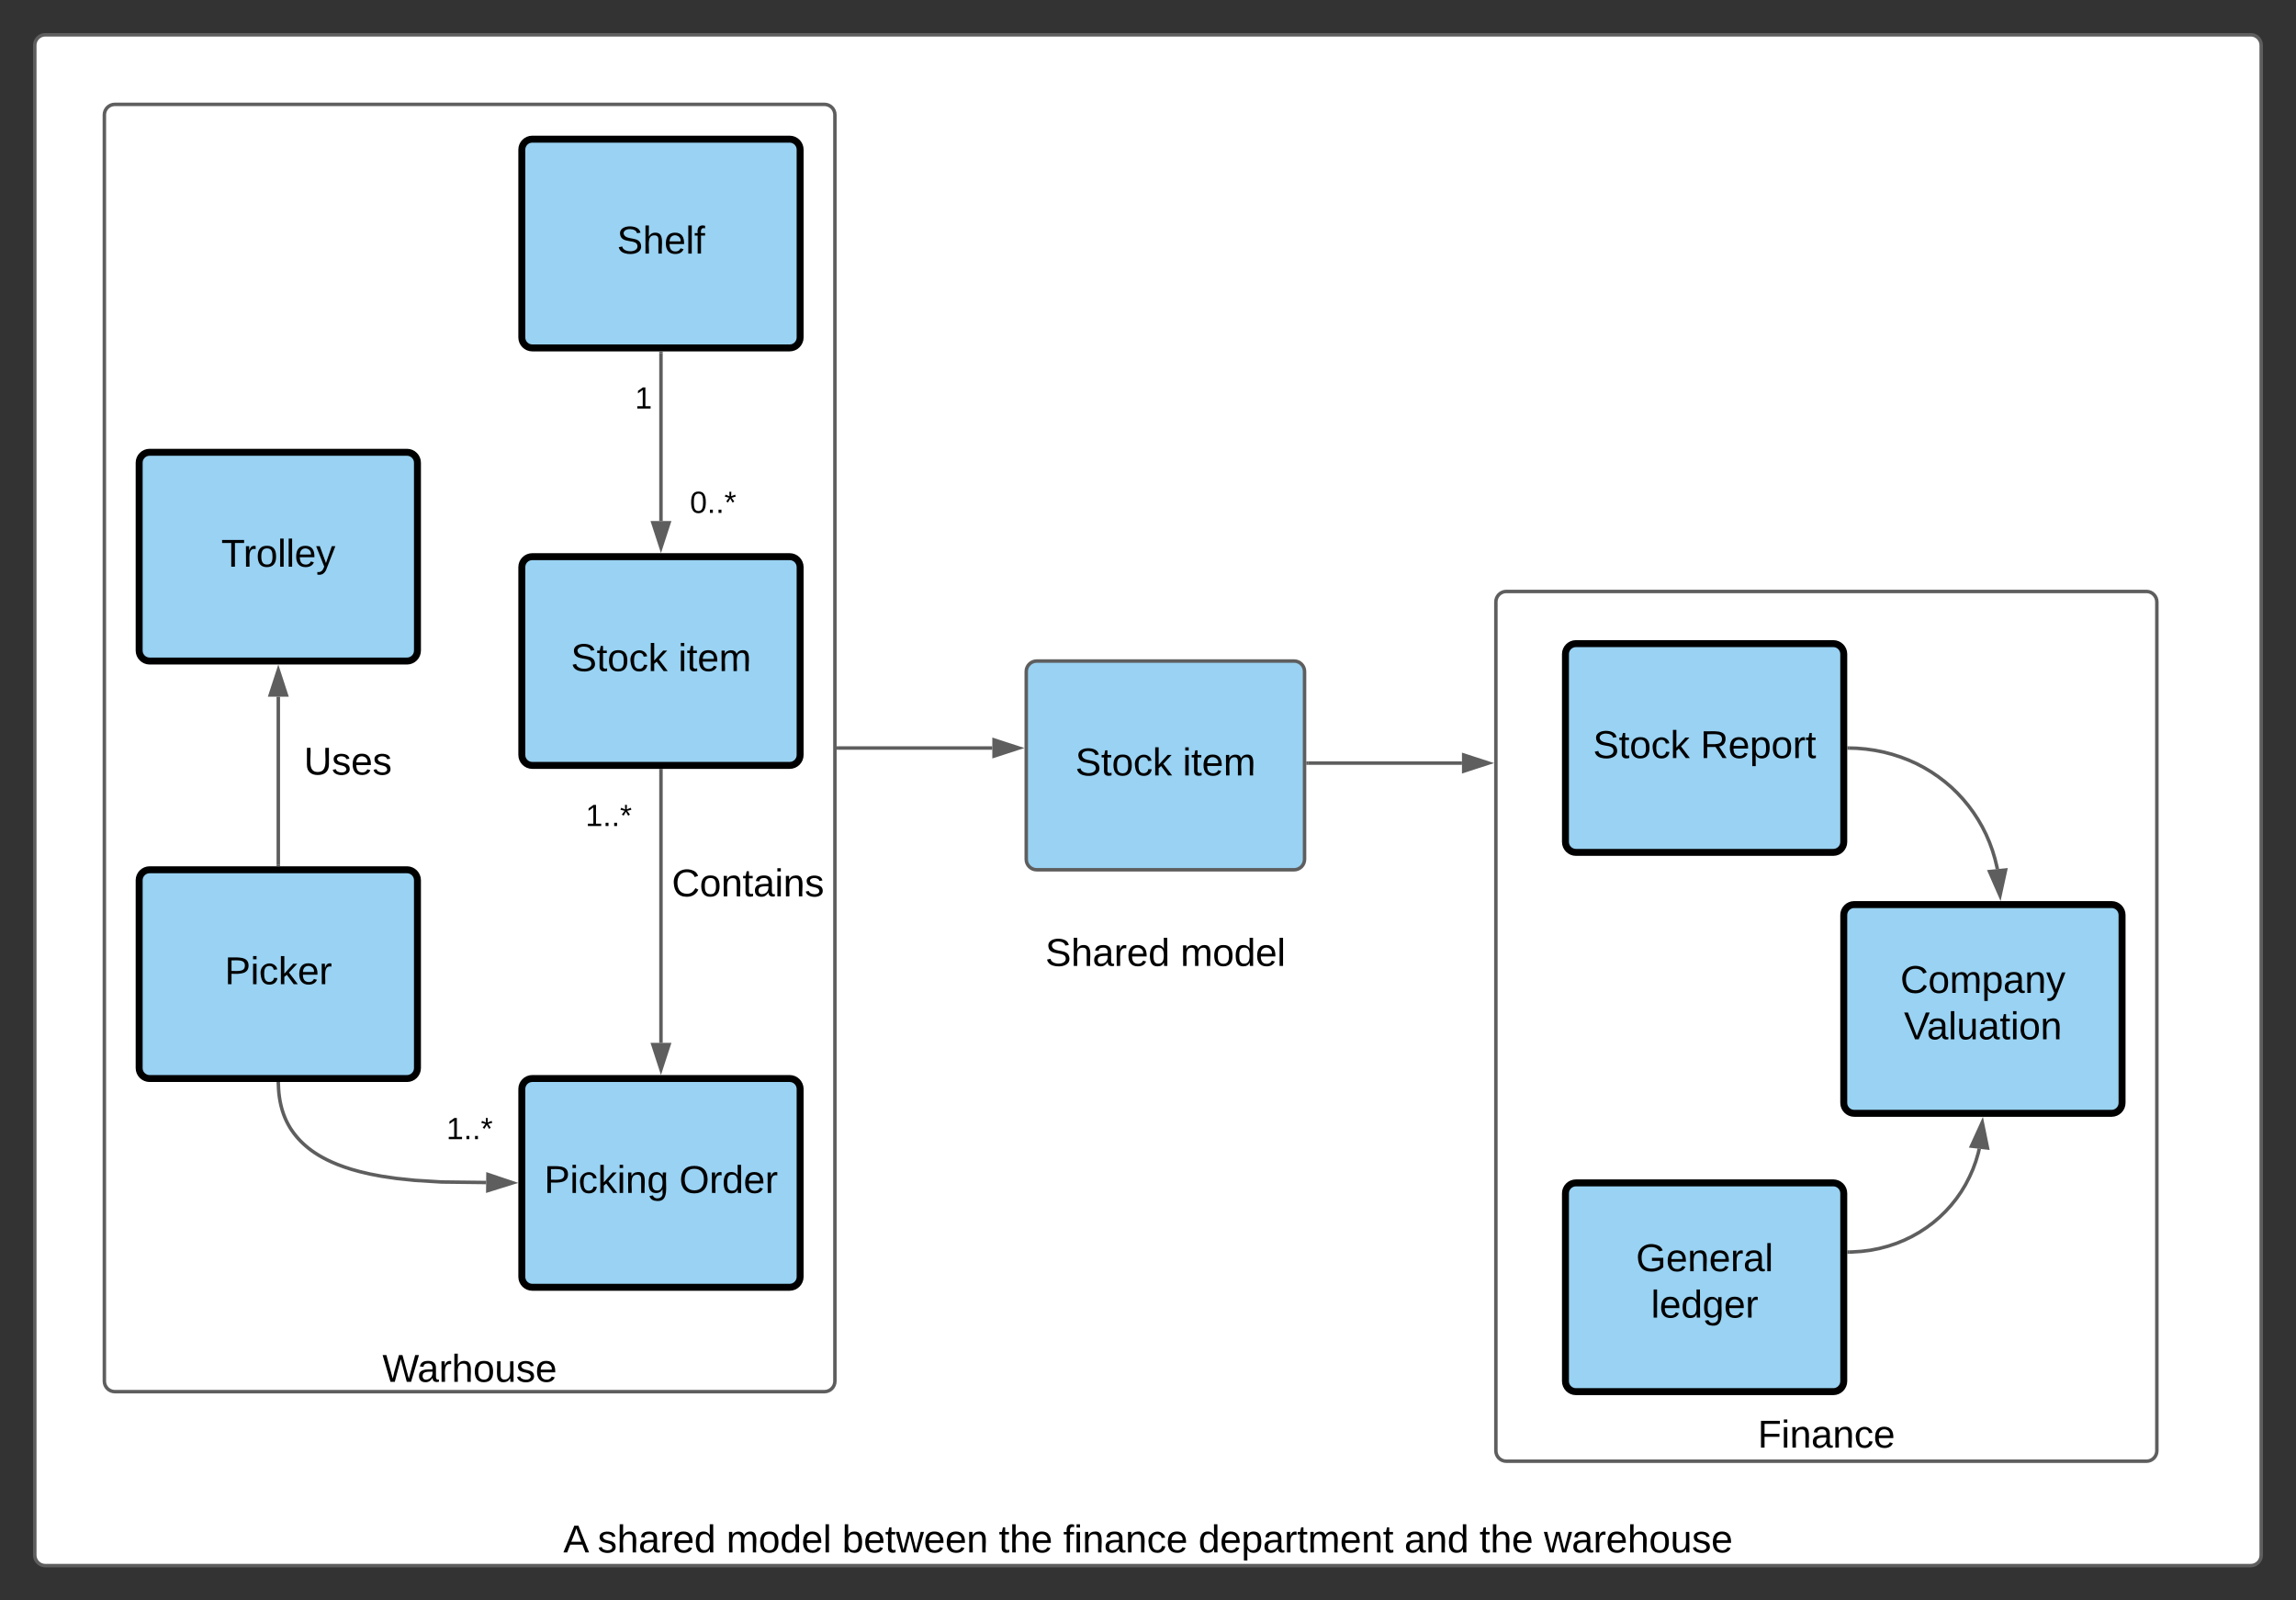 <svg xmlns="http://www.w3.org/2000/svg" xmlns:xlink="http://www.w3.org/1999/xlink" xmlns:lucid="lucid" width="1320" height="920"><rect width="100%" height="100%" fill="#333333" stroke="none"/><g transform="translate(20 -20)" lucid:page-tab-id="xt59wH_l~fTb"><path d="M0 46c0-3.3 2.7-6 6-6h1268c3.3 0 6 2.7 6 6v868c0 3.3-2.7 6-6 6H6c-3.3 0-6-2.7-6-6z" stroke="#5e5e5e" stroke-width="2" fill="#fff"/><use xlink:href="#a" transform="matrix(1,0,0,1,5,45) translate(298.858 867.431)"/><use xlink:href="#b" transform="matrix(1,0,0,1,5,45) translate(318.611 867.431)"/><use xlink:href="#c" transform="matrix(1,0,0,1,5,45) translate(392.623 867.431)"/><use xlink:href="#d" transform="matrix(1,0,0,1,5,45) translate(459.167 867.431)"/><use xlink:href="#e" transform="matrix(1,0,0,1,5,45) translate(549.228 867.431)"/><use xlink:href="#f" transform="matrix(1,0,0,1,5,45) translate(586.265 867.431)"/><use xlink:href="#g" transform="matrix(1,0,0,1,5,45) translate(663.981 867.431)"/><use xlink:href="#h" transform="matrix(1,0,0,1,5,45) translate(782.377 867.431)"/><use xlink:href="#e" transform="matrix(1,0,0,1,5,45) translate(825.586 867.431)"/><use xlink:href="#i" transform="matrix(1,0,0,1,5,45) translate(862.623 867.431)"/><path d="M40 86c0-3.3 2.7-6 6-6h408c3.3 0 6 2.7 6 6v728c0 3.3-2.7 6-6 6H46c-3.3 0-6-2.7-6-6z" stroke="#5e5e5e" stroke-width="2" fill="#fff"/><use xlink:href="#j" transform="matrix(1,0,0,1,45,85) translate(154.846 729.343)"/><path d="M840 366c0-3.3 2.7-6 6-6h368c3.3 0 6 2.7 6 6v488c0 3.3-2.7 6-6 6H846c-3.3 0-6-2.7-6-6z" stroke="#5e5e5e" stroke-width="2" fill="#fff"/><use xlink:href="#k" transform="matrix(1,0,0,1,845,365) translate(145.556 487.174)"/><path d="M280 106c0-3.3 2.7-6 6-6h148c3.3 0 6 2.7 6 6v108c0 3.3-2.7 6-6 6H286c-3.3 0-6-2.7-6-6z" stroke="#000" stroke-width="4" fill="#99d2f2"/><use xlink:href="#l" transform="matrix(1,0,0,1,292,112) translate(42.722 53.778)"/><path d="M280 346c0-3.3 2.7-6 6-6h148c3.3 0 6 2.7 6 6v108c0 3.3-2.7 6-6 6H286c-3.3 0-6-2.7-6-6z" stroke="#000" stroke-width="4" fill="#99d2f2"/><use xlink:href="#m" transform="matrix(1,0,0,1,292,352) translate(16.21 53.778)"/><use xlink:href="#n" transform="matrix(1,0,0,1,292,352) translate(77.938 53.778)"/><path d="M280 646c0-3.3 2.7-6 6-6h148c3.3 0 6 2.7 6 6v108c0 3.3-2.7 6-6 6H286c-3.3 0-6-2.7-6-6z" stroke="#000" stroke-width="4" fill="#99d2f2"/><use xlink:href="#o" transform="matrix(1,0,0,1,292,652) translate(0.84 53.778)"/><use xlink:href="#p" transform="matrix(1,0,0,1,292,652) translate(78.494 53.778)"/><path d="M60 526c0-3.3 2.7-6 6-6h148c3.3 0 6 2.7 6 6v108c0 3.3-2.7 6-6 6H66c-3.3 0-6-2.7-6-6z" stroke="#000" stroke-width="4" fill="#99d2f2"/><use xlink:href="#q" transform="matrix(1,0,0,1,72,532) translate(37.198 53.778)"/><path d="M60 286c0-3.3 2.7-6 6-6h148c3.3 0 6 2.7 6 6v108c0 3.3-2.7 6-6 6H66c-3.3 0-6-2.7-6-6z" stroke="#000" stroke-width="4" fill="#99d2f2"/><use xlink:href="#r" transform="matrix(1,0,0,1,72,292) translate(35.191 53.778)"/><path d="M360 223v96.5" stroke="#5e5e5e" stroke-width="2" fill="none"/><path d="M361 223.03h-2V222h2z" fill="#5e5e5e"/><path d="M360 334.76l-4.64-14.26h9.28z" stroke="#5e5e5e" stroke-width="2" fill="#5e5e5e"/><path d="M360 463v156.5" stroke="#5e5e5e" stroke-width="2" fill="none"/><path d="M361 463.03h-2V462h2z" fill="#5e5e5e"/><path d="M360 634.76l-4.64-14.26h9.28z" stroke="#5e5e5e" stroke-width="2" fill="#5e5e5e"/><path d="M259.5 699.78l-25.6-.3-15.2-.93-10.83-1.13-8.43-1.24-6.84-1.3-5.7-1.34-4.87-1.35-4.2-1.37-3.66-1.36-3.24-1.36-2.88-1.35-2.58-1.35-2.34-1.34-2.12-1.35-1.92-1.33-1.77-1.35-1.62-1.35-1.5-1.35-1.4-1.37-1.3-1.38-1.2-1.4-1.14-1.42-1.05-1.44-1-1.47-.9-1.5-.86-1.57-.8-1.6-.73-1.65-.67-1.7-.62-1.8-.56-1.87-.5-1.97-.44-2.07-.37-2.2-.3-2.33-.2-2.48-.12-2.7v-.4" stroke="#5e5e5e" stroke-width="2" fill="none"/><path d="M274.76 699.96l-14.32 4.47.1-9.27z" stroke="#5e5e5e" stroke-width="2" fill="#5e5e5e"/><path d="M141 643.02l-2 .02V642h2z" fill="#5e5e5e"/><path d="M140 517v-96.5" stroke="#5e5e5e" stroke-width="2" fill="none"/><path d="M141 518h-2v-1.03h2z" fill="#5e5e5e"/><path d="M140 405.24l4.64 14.26h-9.28z" stroke="#5e5e5e" stroke-width="2" fill="#5e5e5e"/><path d="M300 226c0-3.3 2.7-6 6-6h88c3.3 0 6 2.7 6 6v48c0 3.3-2.7 6-6 6h-88c-3.3 0-6-2.7-6-6z" stroke="#000" stroke-opacity="0" stroke-width="2" fill="#fff" fill-opacity="0"/><use xlink:href="#s" transform="matrix(1,0,0,1,305,225) translate(40.062 29.847)"/><path d="M340 286c0-3.3 2.7-6 6-6h88c3.3 0 6 2.7 6 6v48c0 3.3-2.7 6-6 6h-88c-3.3 0-6-2.7-6-6z" stroke="#000" stroke-opacity="0" stroke-width="2" fill="#fff" fill-opacity="0"/><use xlink:href="#t" transform="matrix(1,0,0,1,345,285) translate(31.667 29.847)"/><path d="M280 466c0-3.3 2.7-6 6-6h88c3.3 0 6 2.7 6 6v48c0 3.3-2.7 6-6 6h-88c-3.3 0-6-2.7-6-6z" stroke="#000" stroke-opacity="0" stroke-width="2" fill="#fff" fill-opacity="0"/><use xlink:href="#u" transform="matrix(1,0,0,1,285,465) translate(31.667 29.847)"/><path d="M200 646c0-3.3 2.7-6 6-6h88c3.3 0 6 2.7 6 6v48c0 3.3-2.7 6-6 6h-88c-3.3 0-6-2.7-6-6z" stroke="#000" stroke-opacity="0" stroke-width="2" fill="#fff" fill-opacity="0"/><use xlink:href="#u" transform="matrix(1,0,0,1,205,645) translate(31.667 29.847)"/><path d="M140 441c0-3.3 2.7-6 6-6h68c3.3 0 6 2.7 6 6v38c0 3.3-2.7 6-6 6h-68c-3.3 0-6-2.7-6-6z" stroke="#000" stroke-opacity="0" stroke-width="2" fill="#fff" fill-opacity="0"/><use xlink:href="#v" transform="matrix(1,0,0,1,145,440) translate(9.722 25.278)"/><path d="M360 506c0-3.3 2.7-6 6-6h88c3.3 0 6 2.7 6 6v48c0 3.3-2.7 6-6 6h-88c-3.3 0-6-2.7-6-6z" stroke="#000" stroke-opacity="0" stroke-width="2" fill="#fff" fill-opacity="0"/><use xlink:href="#w" transform="matrix(1,0,0,1,365,505) translate(1.235 30.278)"/><path d="M880 396c0-3.3 2.7-6 6-6h148c3.3 0 6 2.7 6 6v108c0 3.3-2.7 6-6 6H886c-3.3 0-6-2.7-6-6z" stroke="#000" stroke-width="4" fill="#99d2f2"/><use xlink:href="#m" transform="matrix(1,0,0,1,892,402) translate(3.864 53.778)"/><use xlink:href="#x" transform="matrix(1,0,0,1,892,402) translate(65.593 53.778)"/><path d="M1040 546c0-3.3 2.7-6 6-6h148c3.3 0 6 2.7 6 6v108c0 3.3-2.7 6-6 6h-148c-3.3 0-6-2.7-6-6z" stroke="#000" stroke-width="4" fill="#99d2f2"/><use xlink:href="#y" transform="matrix(1,0,0,1,1052,552) translate(20.531 38.778)"/><use xlink:href="#z" transform="matrix(1,0,0,1,1052,552) translate(22.599 65.444)"/><path d="M880 706c0-3.3 2.7-6 6-6h148c3.3 0 6 2.7 6 6v108c0 3.3-2.7 6-6 6H886c-3.3 0-6-2.7-6-6z" stroke="#000" stroke-width="4" fill="#99d2f2"/><use xlink:href="#A" transform="matrix(1,0,0,1,892,712) translate(28.556 38.778)"/><use xlink:href="#B" transform="matrix(1,0,0,1,892,712) translate(37.198 65.444)"/><path d="M1043 450.03l4.46.12 5.33.46 5.18.75 5.05 1 4.92 1.3 4.78 1.54 4.63 1.78 4.5 2.03 4.33 2.28 4.17 2.5 4 2.72 3.85 2.93 3.67 3.14 3.46 3.34 3.28 3.54 3.07 3.7 2.87 3.9 2.65 4.05 2.42 4.2 2.2 4.37 1.95 4.52 1.7 4.65 1.45 4.8 1.2 4.93.2 1.04" stroke="#5e5e5e" stroke-width="2" fill="none"/><path d="M1043.05 449.03l-.05 2-1-.03v-2z" fill="#5e5e5e"/><path d="M1129.84 534.78l-6.02-13.74 9.22-.9z" stroke="#5e5e5e" stroke-width="2" fill="#5e5e5e"/><path d="M1117.9 680.34l-.54 2.4-1.42 4.8-1.7 4.65-2 4.47L1110 701l-2.5 4.13-2.77 3.96-3 3.75-3.24 3.56-3.47 3.36-3.67 3.13-3.88 2.88-4.07 2.65-4.24 2.4-4.43 2.13-4.6 1.87-4.76 1.58-4.92 1.3-5.07 1-5.23.66-5.38.35-1.77.04" stroke="#5e5e5e" stroke-width="2" fill="none"/><path d="M1119.63 665.22l3 14.7-9.22-1.05z" stroke="#5e5e5e" stroke-width="2" fill="#5e5e5e"/><path d="M1043.04 740.74H1042v-2h1z" fill="#5e5e5e"/><path d="M570 406c0-3.3 2.7-6 6-6h148c3.3 0 6 2.7 6 6v108c0 3.3-2.7 6-6 6H576c-3.3 0-6-2.7-6-6z" stroke="#5e5e5e" stroke-width="2" fill="#99d2f2"/><g><use xlink:href="#m" transform="matrix(1,0,0,1,582,412) translate(16.21 53.778)"/><use xlink:href="#n" transform="matrix(1,0,0,1,582,412) translate(77.938 53.778)"/></g><path d="M530 546c0-3.3 2.7-6 6-6h228c3.3 0 6 2.7 6 6v48c0 3.3-2.7 6-6 6H536c-3.3 0-6-2.7-6-6z" stroke="#000" stroke-opacity="0" stroke-width="2" fill="#fff" fill-opacity="0"/><g><use xlink:href="#C" transform="matrix(1,0,0,1,535,545) translate(45.957 30.278)"/><use xlink:href="#D" transform="matrix(1,0,0,1,535,545) translate(123.673 30.278)"/></g><path d="M462 450h88.5" stroke="#5e5e5e" stroke-width="2" fill="none"/><path d="M462.03 451H461v-2h1.03z" fill="#5e5e5e"/><path d="M565.76 450l-14.26 4.64v-9.28z" stroke="#5e5e5e" stroke-width="2" fill="#5e5e5e"/><path d="M732 458.67h88.5" stroke="#5e5e5e" stroke-width="2" fill="none"/><path d="M732.03 459.67H731v-2h1.03z" fill="#5e5e5e"/><path d="M835.76 458.67l-14.26 4.63v-9.27z" stroke="#5e5e5e" stroke-width="2" fill="#5e5e5e"/><defs><path d="M205 0l-28-72H64L36 0H1l101-248h38L239 0h-34zm-38-99l-47-123c-12 45-31 82-46 123h93" id="E"/><use transform="matrix(0.062,0,0,0.062,0,0)" xlink:href="#E" id="a"/><path d="M135-143c-3-34-86-38-87 0 15 53 115 12 119 90S17 21 10-45l28-5c4 36 97 45 98 0-10-56-113-15-118-90-4-57 82-63 122-42 12 7 21 19 24 35" id="F"/><path d="M106-169C34-169 62-67 57 0H25v-261h32l-1 103c12-21 28-36 61-36 89 0 53 116 60 194h-32v-121c2-32-8-49-39-48" id="G"/><path d="M141-36C126-15 110 5 73 4 37 3 15-17 15-53c-1-64 63-63 125-63 3-35-9-54-41-54-24 1-41 7-42 31l-33-3c5-37 33-52 76-52 45 0 72 20 72 64v82c-1 20 7 32 28 27v20c-31 9-61-2-59-35zM48-53c0 20 12 33 32 33 41-3 63-29 60-74-43 2-92-5-92 41" id="H"/><path d="M114-163C36-179 61-72 57 0H25l-1-190h30c1 12-1 29 2 39 6-27 23-49 58-41v29" id="I"/><path d="M100-194c63 0 86 42 84 106H49c0 40 14 67 53 68 26 1 43-12 49-29l28 8c-11 28-37 45-77 45C44 4 14-33 15-96c1-61 26-98 85-98zm52 81c6-60-76-77-97-28-3 7-6 17-6 28h103" id="J"/><path d="M85-194c31 0 48 13 60 33l-1-100h32l1 261h-30c-2-10 0-23-3-31C134-8 116 4 85 4 32 4 16-35 15-94c0-66 23-100 70-100zm9 24c-40 0-46 34-46 75 0 40 6 74 45 74 42 0 51-32 51-76 0-42-9-74-50-73" id="K"/><g id="b"><use transform="matrix(0.062,0,0,0.062,0,0)" xlink:href="#F"/><use transform="matrix(0.062,0,0,0.062,11.111,0)" xlink:href="#G"/><use transform="matrix(0.062,0,0,0.062,23.457,0)" xlink:href="#H"/><use transform="matrix(0.062,0,0,0.062,35.802,0)" xlink:href="#I"/><use transform="matrix(0.062,0,0,0.062,43.148,0)" xlink:href="#J"/><use transform="matrix(0.062,0,0,0.062,55.494,0)" xlink:href="#K"/></g><path d="M210-169c-67 3-38 105-44 169h-31v-121c0-29-5-50-35-48C34-165 62-65 56 0H25l-1-190h30c1 10-1 24 2 32 10-44 99-50 107 0 11-21 27-35 58-36 85-2 47 119 55 194h-31v-121c0-29-5-49-35-48" id="L"/><path d="M100-194c62-1 85 37 85 99 1 63-27 99-86 99S16-35 15-95c0-66 28-99 85-99zM99-20c44 1 53-31 53-75 0-43-8-75-51-75s-53 32-53 75 10 74 51 75" id="M"/><path d="M24 0v-261h32V0H24" id="N"/><g id="c"><use transform="matrix(0.062,0,0,0.062,0,0)" xlink:href="#L"/><use transform="matrix(0.062,0,0,0.062,18.457,0)" xlink:href="#M"/><use transform="matrix(0.062,0,0,0.062,30.802,0)" xlink:href="#K"/><use transform="matrix(0.062,0,0,0.062,43.148,0)" xlink:href="#J"/><use transform="matrix(0.062,0,0,0.062,55.494,0)" xlink:href="#N"/></g><path d="M115-194c53 0 69 39 70 98 0 66-23 100-70 100C84 3 66-7 56-30L54 0H23l1-261h32v101c10-23 28-34 59-34zm-8 174c40 0 45-34 45-75 0-40-5-75-45-74-42 0-51 32-51 76 0 43 10 73 51 73" id="O"/><path d="M59-47c-2 24 18 29 38 22v24C64 9 27 4 27-40v-127H5v-23h24l9-43h21v43h35v23H59v120" id="P"/><path d="M206 0h-36l-40-164L89 0H53L-1-190h32L70-26l43-164h34l41 164 42-164h31" id="Q"/><path d="M117-194c89-4 53 116 60 194h-32v-121c0-31-8-49-39-48C34-167 62-67 57 0H25l-1-190h30c1 10-1 24 2 32 11-22 29-35 61-36" id="R"/><g id="d"><use transform="matrix(0.062,0,0,0.062,0,0)" xlink:href="#O"/><use transform="matrix(0.062,0,0,0.062,12.346,0)" xlink:href="#J"/><use transform="matrix(0.062,0,0,0.062,24.691,0)" xlink:href="#P"/><use transform="matrix(0.062,0,0,0.062,30.864,0)" xlink:href="#Q"/><use transform="matrix(0.062,0,0,0.062,46.852,0)" xlink:href="#J"/><use transform="matrix(0.062,0,0,0.062,59.198,0)" xlink:href="#J"/><use transform="matrix(0.062,0,0,0.062,71.543,0)" xlink:href="#R"/></g><g id="e"><use transform="matrix(0.062,0,0,0.062,0,0)" xlink:href="#P"/><use transform="matrix(0.062,0,0,0.062,6.173,0)" xlink:href="#G"/><use transform="matrix(0.062,0,0,0.062,18.519,0)" xlink:href="#J"/></g><path d="M101-234c-31-9-42 10-38 44h38v23H63V0H32v-167H5v-23h27c-7-52 17-82 69-68v24" id="S"/><path d="M24-231v-30h32v30H24zM24 0v-190h32V0H24" id="T"/><path d="M96-169c-40 0-48 33-48 73s9 75 48 75c24 0 41-14 43-38l32 2c-6 37-31 61-74 61-59 0-76-41-82-99-10-93 101-131 147-64 4 7 5 14 7 22l-32 3c-4-21-16-35-41-35" id="U"/><g id="f"><use transform="matrix(0.062,0,0,0.062,0,0)" xlink:href="#S"/><use transform="matrix(0.062,0,0,0.062,6.173,0)" xlink:href="#T"/><use transform="matrix(0.062,0,0,0.062,11.049,0)" xlink:href="#R"/><use transform="matrix(0.062,0,0,0.062,23.395,0)" xlink:href="#H"/><use transform="matrix(0.062,0,0,0.062,35.741,0)" xlink:href="#R"/><use transform="matrix(0.062,0,0,0.062,48.086,0)" xlink:href="#U"/><use transform="matrix(0.062,0,0,0.062,59.198,0)" xlink:href="#J"/></g><path d="M115-194c55 1 70 41 70 98S169 2 115 4C84 4 66-9 55-30l1 105H24l-1-265h31l2 30c10-21 28-34 59-34zm-8 174c40 0 45-34 45-75s-6-73-45-74c-42 0-51 32-51 76 0 43 10 73 51 73" id="V"/><g id="g"><use transform="matrix(0.062,0,0,0.062,0,0)" xlink:href="#K"/><use transform="matrix(0.062,0,0,0.062,12.346,0)" xlink:href="#J"/><use transform="matrix(0.062,0,0,0.062,24.691,0)" xlink:href="#V"/><use transform="matrix(0.062,0,0,0.062,37.037,0)" xlink:href="#H"/><use transform="matrix(0.062,0,0,0.062,49.383,0)" xlink:href="#I"/><use transform="matrix(0.062,0,0,0.062,56.728,0)" xlink:href="#P"/><use transform="matrix(0.062,0,0,0.062,62.901,0)" xlink:href="#L"/><use transform="matrix(0.062,0,0,0.062,81.358,0)" xlink:href="#J"/><use transform="matrix(0.062,0,0,0.062,93.704,0)" xlink:href="#R"/><use transform="matrix(0.062,0,0,0.062,106.049,0)" xlink:href="#P"/></g><g id="h"><use transform="matrix(0.062,0,0,0.062,0,0)" xlink:href="#H"/><use transform="matrix(0.062,0,0,0.062,12.346,0)" xlink:href="#R"/><use transform="matrix(0.062,0,0,0.062,24.691,0)" xlink:href="#K"/></g><path d="M84 4C-5 8 30-112 23-190h32v120c0 31 7 50 39 49 72-2 45-101 50-169h31l1 190h-30c-1-10 1-25-2-33-11 22-28 36-60 37" id="W"/><g id="i"><use transform="matrix(0.062,0,0,0.062,0,0)" xlink:href="#Q"/><use transform="matrix(0.062,0,0,0.062,15.988,0)" xlink:href="#H"/><use transform="matrix(0.062,0,0,0.062,28.333,0)" xlink:href="#I"/><use transform="matrix(0.062,0,0,0.062,35.679,0)" xlink:href="#J"/><use transform="matrix(0.062,0,0,0.062,48.025,0)" xlink:href="#G"/><use transform="matrix(0.062,0,0,0.062,60.37,0)" xlink:href="#M"/><use transform="matrix(0.062,0,0,0.062,72.716,0)" xlink:href="#W"/><use transform="matrix(0.062,0,0,0.062,85.062,0)" xlink:href="#F"/><use transform="matrix(0.062,0,0,0.062,96.173,0)" xlink:href="#J"/></g><path d="M266 0h-40l-56-210L115 0H75L2-248h35L96-30l15-64 43-154h32l59 218 59-218h35" id="X"/><g id="j"><use transform="matrix(0.062,0,0,0.062,0,0)" xlink:href="#X"/><use transform="matrix(0.062,0,0,0.062,20.123,0)" xlink:href="#H"/><use transform="matrix(0.062,0,0,0.062,32.469,0)" xlink:href="#I"/><use transform="matrix(0.062,0,0,0.062,39.815,0)" xlink:href="#G"/><use transform="matrix(0.062,0,0,0.062,52.16,0)" xlink:href="#M"/><use transform="matrix(0.062,0,0,0.062,64.506,0)" xlink:href="#W"/><use transform="matrix(0.062,0,0,0.062,76.852,0)" xlink:href="#F"/><use transform="matrix(0.062,0,0,0.062,87.963,0)" xlink:href="#J"/></g><path d="M63-220v92h138v28H63V0H30v-248h175v28H63" id="Y"/><g id="k"><use transform="matrix(0.062,0,0,0.062,0,0)" xlink:href="#Y"/><use transform="matrix(0.062,0,0,0.062,13.519,0)" xlink:href="#T"/><use transform="matrix(0.062,0,0,0.062,18.395,0)" xlink:href="#R"/><use transform="matrix(0.062,0,0,0.062,30.741,0)" xlink:href="#H"/><use transform="matrix(0.062,0,0,0.062,43.086,0)" xlink:href="#R"/><use transform="matrix(0.062,0,0,0.062,55.432,0)" xlink:href="#U"/><use transform="matrix(0.062,0,0,0.062,66.543,0)" xlink:href="#J"/></g><path d="M185-189c-5-48-123-54-124 2 14 75 158 14 163 119 3 78-121 87-175 55-17-10-28-26-33-46l33-7c5 56 141 63 141-1 0-78-155-14-162-118-5-82 145-84 179-34 5 7 8 16 11 25" id="Z"/><g id="l"><use transform="matrix(0.062,0,0,0.062,0,0)" xlink:href="#Z"/><use transform="matrix(0.062,0,0,0.062,14.815,0)" xlink:href="#G"/><use transform="matrix(0.062,0,0,0.062,27.16,0)" xlink:href="#J"/><use transform="matrix(0.062,0,0,0.062,39.506,0)" xlink:href="#N"/><use transform="matrix(0.062,0,0,0.062,44.383,0)" xlink:href="#S"/></g><path d="M143 0L79-87 56-68V0H24v-261h32v163l83-92h37l-77 82L181 0h-38" id="aa"/><g id="m"><use transform="matrix(0.062,0,0,0.062,0,0)" xlink:href="#Z"/><use transform="matrix(0.062,0,0,0.062,14.815,0)" xlink:href="#P"/><use transform="matrix(0.062,0,0,0.062,20.988,0)" xlink:href="#M"/><use transform="matrix(0.062,0,0,0.062,33.333,0)" xlink:href="#U"/><use transform="matrix(0.062,0,0,0.062,44.444,0)" xlink:href="#aa"/></g><g id="n"><use transform="matrix(0.062,0,0,0.062,0,0)" xlink:href="#T"/><use transform="matrix(0.062,0,0,0.062,4.877,0)" xlink:href="#P"/><use transform="matrix(0.062,0,0,0.062,11.049,0)" xlink:href="#J"/><use transform="matrix(0.062,0,0,0.062,23.395,0)" xlink:href="#L"/></g><path d="M30-248c87 1 191-15 191 75 0 78-77 80-158 76V0H30v-248zm33 125c57 0 124 11 124-50 0-59-68-47-124-48v98" id="ab"/><path d="M177-190C167-65 218 103 67 71c-23-6-38-20-44-43l32-5c15 47 100 32 89-28v-30C133-14 115 1 83 1 29 1 15-40 15-95c0-56 16-97 71-98 29-1 48 16 59 35 1-10 0-23 2-32h30zM94-22c36 0 50-32 50-73 0-42-14-75-50-75-39 0-46 34-46 75s6 73 46 73" id="ac"/><g id="o"><use transform="matrix(0.062,0,0,0.062,0,0)" xlink:href="#ab"/><use transform="matrix(0.062,0,0,0.062,14.815,0)" xlink:href="#T"/><use transform="matrix(0.062,0,0,0.062,19.691,0)" xlink:href="#U"/><use transform="matrix(0.062,0,0,0.062,30.802,0)" xlink:href="#aa"/><use transform="matrix(0.062,0,0,0.062,41.914,0)" xlink:href="#T"/><use transform="matrix(0.062,0,0,0.062,46.79,0)" xlink:href="#R"/><use transform="matrix(0.062,0,0,0.062,59.136,0)" xlink:href="#ac"/></g><path d="M140-251c81 0 123 46 123 126C263-46 219 4 140 4 59 4 17-45 17-125s42-126 123-126zm0 227c63 0 89-41 89-101s-29-99-89-99c-61 0-89 39-89 99S79-25 140-24" id="ad"/><g id="p"><use transform="matrix(0.062,0,0,0.062,0,0)" xlink:href="#ad"/><use transform="matrix(0.062,0,0,0.062,17.284,0)" xlink:href="#I"/><use transform="matrix(0.062,0,0,0.062,24.63,0)" xlink:href="#K"/><use transform="matrix(0.062,0,0,0.062,36.975,0)" xlink:href="#J"/><use transform="matrix(0.062,0,0,0.062,49.321,0)" xlink:href="#I"/></g><g id="q"><use transform="matrix(0.062,0,0,0.062,0,0)" xlink:href="#ab"/><use transform="matrix(0.062,0,0,0.062,14.815,0)" xlink:href="#T"/><use transform="matrix(0.062,0,0,0.062,19.691,0)" xlink:href="#U"/><use transform="matrix(0.062,0,0,0.062,30.802,0)" xlink:href="#aa"/><use transform="matrix(0.062,0,0,0.062,41.914,0)" xlink:href="#J"/><use transform="matrix(0.062,0,0,0.062,54.259,0)" xlink:href="#I"/></g><path d="M127-220V0H93v-220H8v-28h204v28h-85" id="ae"/><path d="M179-190L93 31C79 59 56 82 12 73V49c39 6 53-20 64-50L1-190h34L92-34l54-156h33" id="af"/><g id="r"><use transform="matrix(0.062,0,0,0.062,0,0)" xlink:href="#ae"/><use transform="matrix(0.062,0,0,0.062,12.716,0)" xlink:href="#I"/><use transform="matrix(0.062,0,0,0.062,20.062,0)" xlink:href="#M"/><use transform="matrix(0.062,0,0,0.062,32.407,0)" xlink:href="#N"/><use transform="matrix(0.062,0,0,0.062,37.284,0)" xlink:href="#N"/><use transform="matrix(0.062,0,0,0.062,42.16,0)" xlink:href="#J"/><use transform="matrix(0.062,0,0,0.062,54.506,0)" xlink:href="#af"/></g><path d="M27 0v-27h64v-190l-56 39v-29l58-41h29v221h61V0H27" id="ag"/><use transform="matrix(0.049,0,0,0.049,0,0)" xlink:href="#ag" id="s"/><path d="M101-251c68 0 85 55 85 127S166 4 100 4C33 4 14-52 14-124c0-73 17-127 87-127zm-1 229c47 0 54-49 54-102s-4-102-53-102c-51 0-55 48-55 102 0 53 5 102 54 102" id="ah"/><path d="M33 0v-38h34V0H33" id="ai"/><path d="M80-196l47-18 7 23-49 13 32 44-20 13-27-46-27 45-21-12 33-44-49-13 8-23 47 19-2-53h23" id="aj"/><g id="t"><use transform="matrix(0.049,0,0,0.049,0,0)" xlink:href="#ah"/><use transform="matrix(0.049,0,0,0.049,9.877,0)" xlink:href="#ai"/><use transform="matrix(0.049,0,0,0.049,14.815,0)" xlink:href="#ai"/><use transform="matrix(0.049,0,0,0.049,19.753,0)" xlink:href="#aj"/></g><g id="u"><use transform="matrix(0.049,0,0,0.049,0,0)" xlink:href="#ag"/><use transform="matrix(0.049,0,0,0.049,9.877,0)" xlink:href="#ai"/><use transform="matrix(0.049,0,0,0.049,14.815,0)" xlink:href="#ai"/><use transform="matrix(0.049,0,0,0.049,19.753,0)" xlink:href="#aj"/></g><path d="M232-93c-1 65-40 97-104 97C67 4 28-28 28-90v-158h33c8 89-33 224 67 224 102 0 64-133 71-224h33v155" id="ak"/><g id="v"><use transform="matrix(0.062,0,0,0.062,0,0)" xlink:href="#ak"/><use transform="matrix(0.062,0,0,0.062,15.988,0)" xlink:href="#F"/><use transform="matrix(0.062,0,0,0.062,27.099,0)" xlink:href="#J"/><use transform="matrix(0.062,0,0,0.062,39.444,0)" xlink:href="#F"/></g><path d="M212-179c-10-28-35-45-73-45-59 0-87 40-87 99 0 60 29 101 89 101 43 0 62-24 78-52l27 14C228-24 195 4 139 4 59 4 22-46 18-125c-6-104 99-153 187-111 19 9 31 26 39 46" id="al"/><g id="w"><use transform="matrix(0.062,0,0,0.062,0,0)" xlink:href="#al"/><use transform="matrix(0.062,0,0,0.062,15.988,0)" xlink:href="#M"/><use transform="matrix(0.062,0,0,0.062,28.333,0)" xlink:href="#R"/><use transform="matrix(0.062,0,0,0.062,40.679,0)" xlink:href="#P"/><use transform="matrix(0.062,0,0,0.062,46.852,0)" xlink:href="#H"/><use transform="matrix(0.062,0,0,0.062,59.198,0)" xlink:href="#T"/><use transform="matrix(0.062,0,0,0.062,64.074,0)" xlink:href="#R"/><use transform="matrix(0.062,0,0,0.062,76.42,0)" xlink:href="#F"/></g><path d="M233-177c-1 41-23 64-60 70L243 0h-38l-65-103H63V0H30v-248c88 3 205-21 203 71zM63-129c60-2 137 13 137-47 0-61-80-42-137-45v92" id="am"/><g id="x"><use transform="matrix(0.062,0,0,0.062,0,0)" xlink:href="#am"/><use transform="matrix(0.062,0,0,0.062,15.988,0)" xlink:href="#J"/><use transform="matrix(0.062,0,0,0.062,28.333,0)" xlink:href="#V"/><use transform="matrix(0.062,0,0,0.062,40.679,0)" xlink:href="#M"/><use transform="matrix(0.062,0,0,0.062,53.025,0)" xlink:href="#I"/><use transform="matrix(0.062,0,0,0.062,60.37,0)" xlink:href="#P"/></g><g id="y"><use transform="matrix(0.062,0,0,0.062,0,0)" xlink:href="#al"/><use transform="matrix(0.062,0,0,0.062,15.988,0)" xlink:href="#M"/><use transform="matrix(0.062,0,0,0.062,28.333,0)" xlink:href="#L"/><use transform="matrix(0.062,0,0,0.062,46.79,0)" xlink:href="#V"/><use transform="matrix(0.062,0,0,0.062,59.136,0)" xlink:href="#H"/><use transform="matrix(0.062,0,0,0.062,71.481,0)" xlink:href="#R"/><use transform="matrix(0.062,0,0,0.062,83.827,0)" xlink:href="#af"/></g><path d="M137 0h-34L2-248h35l83 218 83-218h36" id="an"/><g id="z"><use transform="matrix(0.062,0,0,0.062,0,0)" xlink:href="#an"/><use transform="matrix(0.062,0,0,0.062,13.148,0)" xlink:href="#H"/><use transform="matrix(0.062,0,0,0.062,25.494,0)" xlink:href="#N"/><use transform="matrix(0.062,0,0,0.062,30.37,0)" xlink:href="#W"/><use transform="matrix(0.062,0,0,0.062,42.716,0)" xlink:href="#H"/><use transform="matrix(0.062,0,0,0.062,55.062,0)" xlink:href="#P"/><use transform="matrix(0.062,0,0,0.062,61.235,0)" xlink:href="#T"/><use transform="matrix(0.062,0,0,0.062,66.111,0)" xlink:href="#M"/><use transform="matrix(0.062,0,0,0.062,78.457,0)" xlink:href="#R"/></g><path d="M143 4C61 4 22-44 18-125c-5-107 100-154 193-111 17 8 29 25 37 43l-32 9c-13-25-37-40-76-40-61 0-88 39-88 99 0 61 29 100 91 101 35 0 62-11 79-27v-45h-74v-28h105v86C228-13 192 4 143 4" id="ao"/><g id="A"><use transform="matrix(0.062,0,0,0.062,0,0)" xlink:href="#ao"/><use transform="matrix(0.062,0,0,0.062,17.284,0)" xlink:href="#J"/><use transform="matrix(0.062,0,0,0.062,29.63,0)" xlink:href="#R"/><use transform="matrix(0.062,0,0,0.062,41.975,0)" xlink:href="#J"/><use transform="matrix(0.062,0,0,0.062,54.321,0)" xlink:href="#I"/><use transform="matrix(0.062,0,0,0.062,61.667,0)" xlink:href="#H"/><use transform="matrix(0.062,0,0,0.062,74.012,0)" xlink:href="#N"/></g><g id="B"><use transform="matrix(0.062,0,0,0.062,0,0)" xlink:href="#N"/><use transform="matrix(0.062,0,0,0.062,4.877,0)" xlink:href="#J"/><use transform="matrix(0.062,0,0,0.062,17.222,0)" xlink:href="#K"/><use transform="matrix(0.062,0,0,0.062,29.568,0)" xlink:href="#ac"/><use transform="matrix(0.062,0,0,0.062,41.914,0)" xlink:href="#J"/><use transform="matrix(0.062,0,0,0.062,54.259,0)" xlink:href="#I"/></g><g id="C"><use transform="matrix(0.062,0,0,0.062,0,0)" xlink:href="#Z"/><use transform="matrix(0.062,0,0,0.062,14.815,0)" xlink:href="#G"/><use transform="matrix(0.062,0,0,0.062,27.16,0)" xlink:href="#H"/><use transform="matrix(0.062,0,0,0.062,39.506,0)" xlink:href="#I"/><use transform="matrix(0.062,0,0,0.062,46.852,0)" xlink:href="#J"/><use transform="matrix(0.062,0,0,0.062,59.198,0)" xlink:href="#K"/></g><g id="D"><use transform="matrix(0.062,0,0,0.062,0,0)" xlink:href="#L"/><use transform="matrix(0.062,0,0,0.062,18.457,0)" xlink:href="#M"/><use transform="matrix(0.062,0,0,0.062,30.802,0)" xlink:href="#K"/><use transform="matrix(0.062,0,0,0.062,43.148,0)" xlink:href="#J"/><use transform="matrix(0.062,0,0,0.062,55.494,0)" xlink:href="#N"/></g></defs></g></svg>